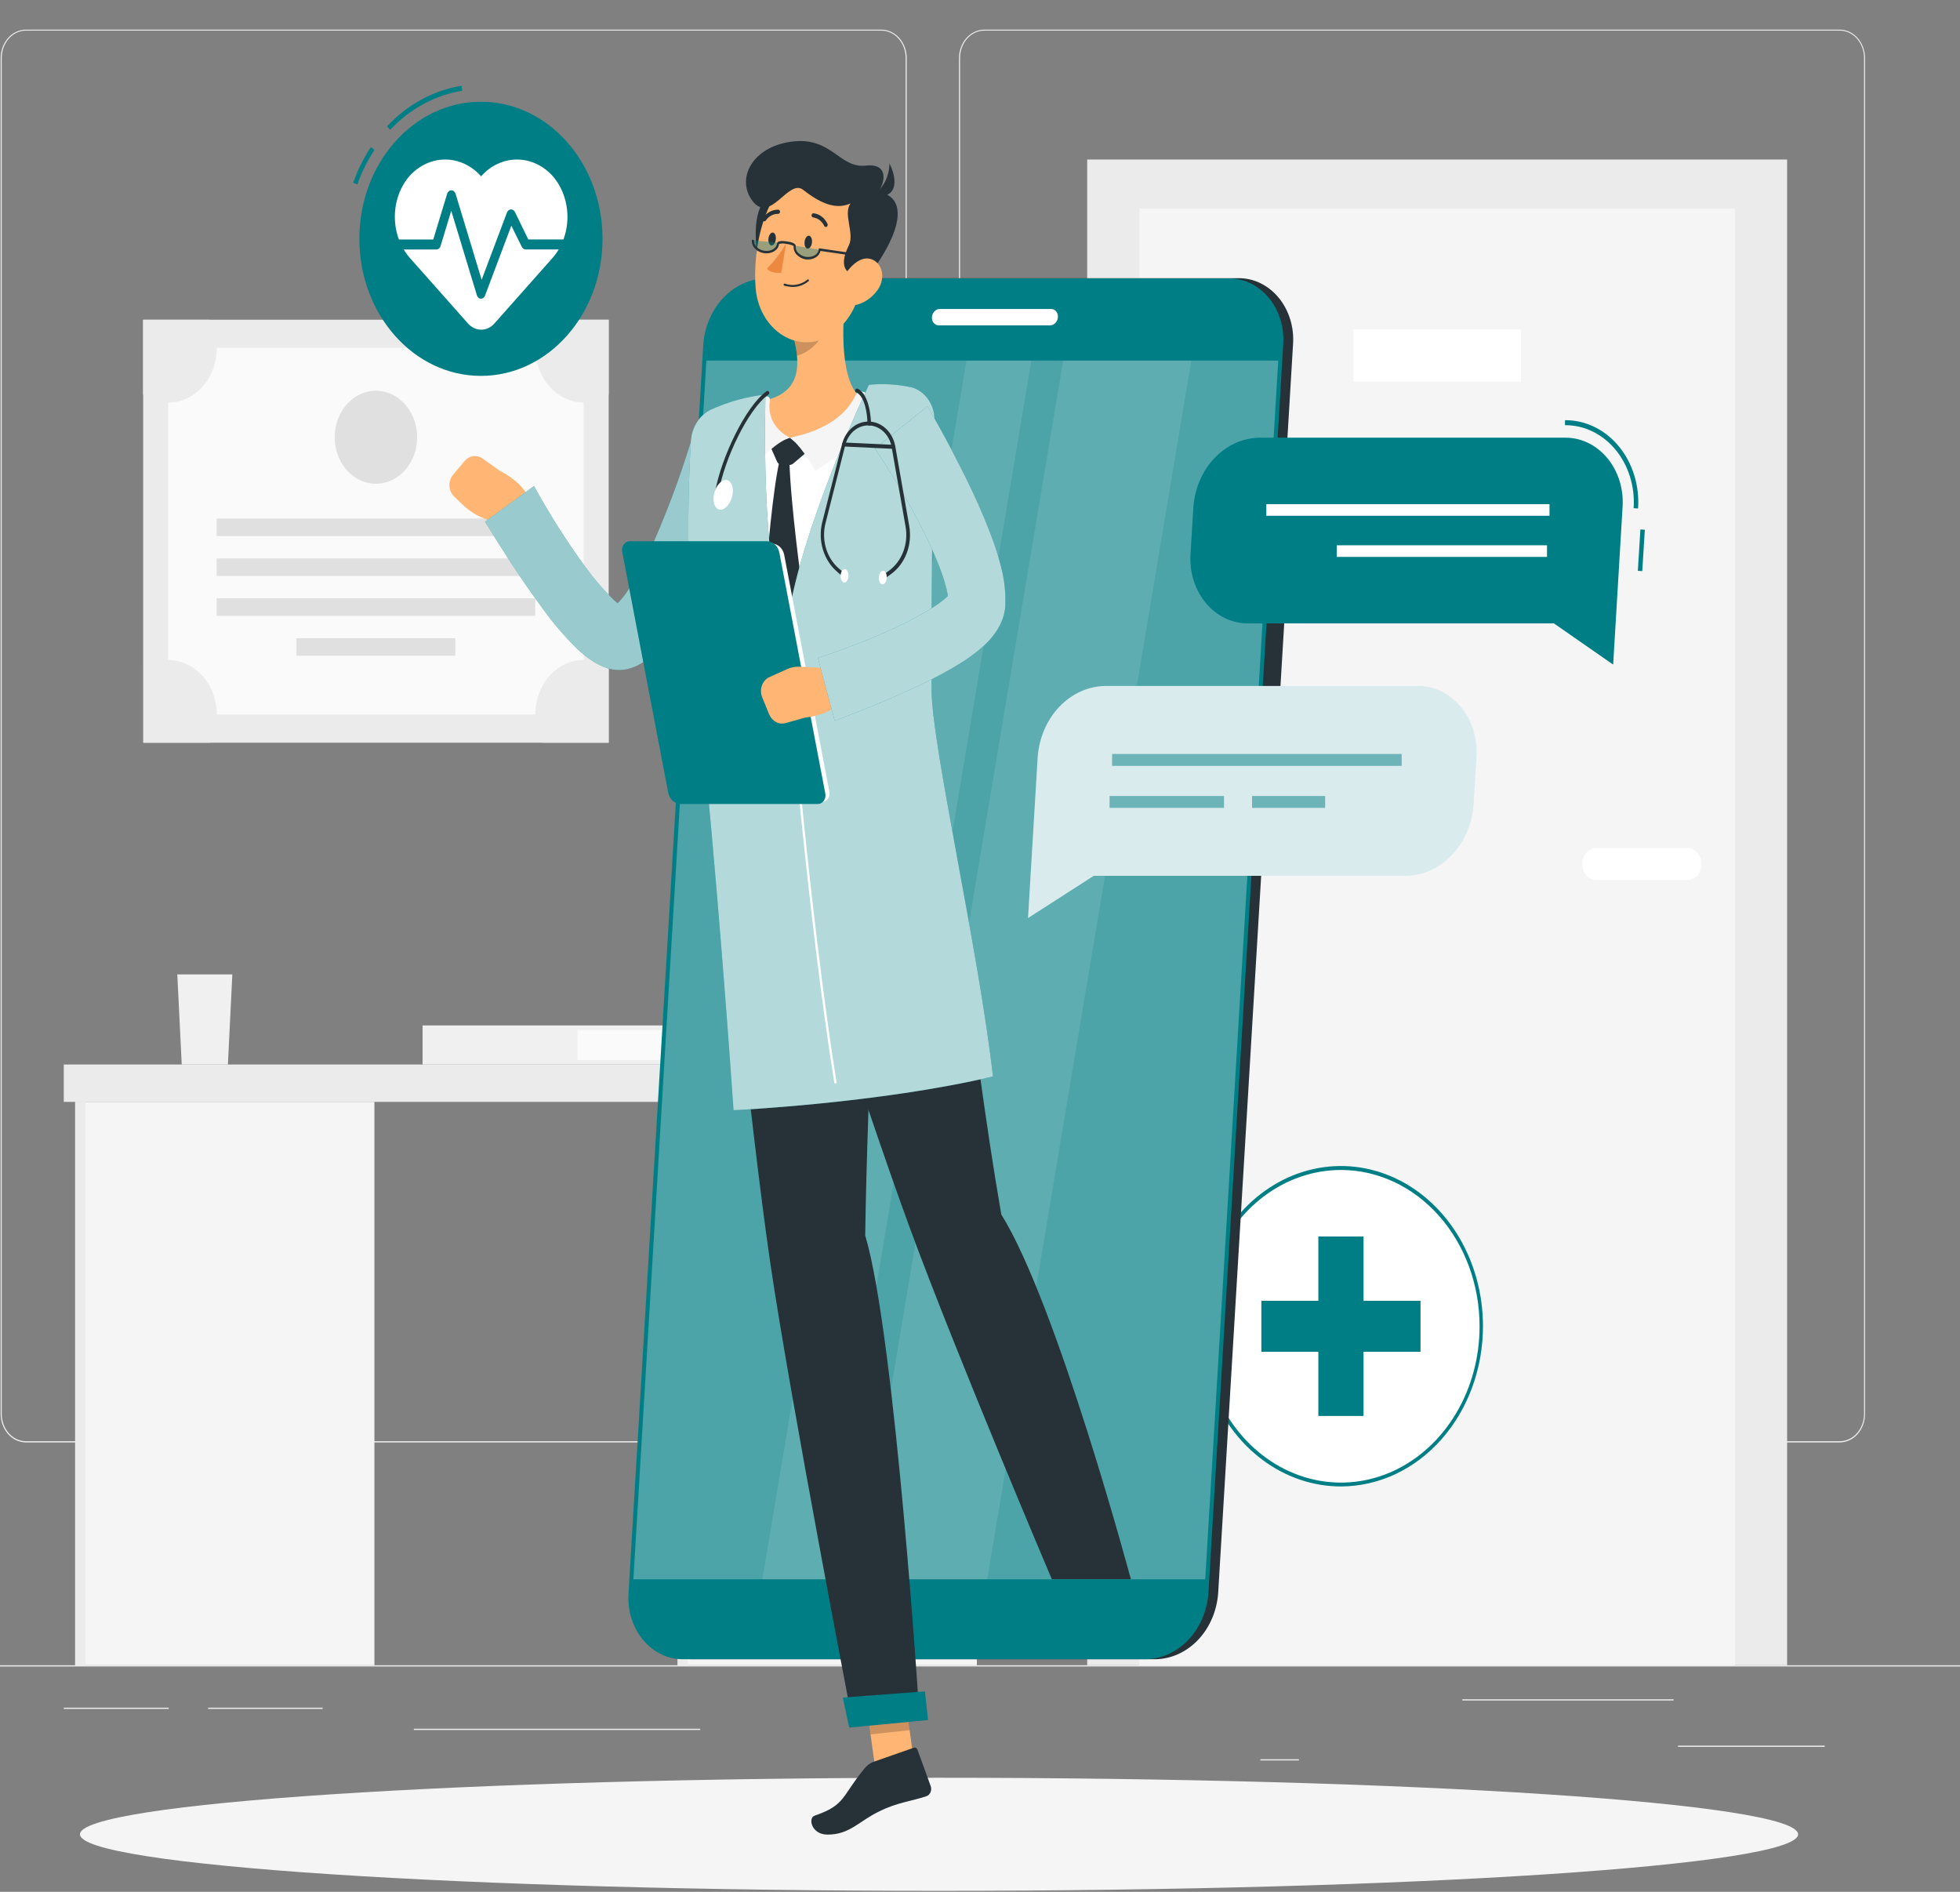 <svg width="430" height="415" viewBox="0 0 430 415" fill="none" xmlns="http://www.w3.org/2000/svg">
<rect x="0" y="0" width="430" height="415" fill="#808080" stroke="none"/>
<g clip-path="url(#clip0_2512_11782)">
<path d="M449.023 365.295H-37V365.566H449.023V365.295Z" fill="#EBEBEB"/>
<path d="M400.325 382.927H368.131V383.199H400.325V382.927Z" fill="#EBEBEB"/>
<path d="M284.961 385.908H276.514V386.18H284.961V385.908Z" fill="#EBEBEB"/>
<path d="M367.158 372.757H320.82V373.029H367.158V372.757Z" fill="#EBEBEB"/>
<path d="M37.012 374.599H13.994V374.871H37.012V374.599Z" fill="#EBEBEB"/>
<path d="M70.791 374.599H45.664V374.871H70.791V374.599Z" fill="#EBEBEB"/>
<path d="M153.628 379.223H90.795V379.495H153.628V379.223Z" fill="#EBEBEB"/>
<path d="M193.376 316.418H5.683C4.213 316.415 2.804 315.754 1.765 314.581C0.726 313.408 0.143 311.818 0.143 310.16V12.703C0.155 11.055 0.744 9.479 1.782 8.318C2.819 7.156 4.221 6.503 5.683 6.5H193.376C194.848 6.5 196.259 7.16 197.3 8.333C198.341 9.507 198.926 11.098 198.926 12.758V310.16C198.926 311.82 198.341 313.412 197.3 314.585C196.259 315.759 194.848 316.418 193.376 316.418ZM5.683 6.72C4.277 6.722 2.93 7.354 1.937 8.476C0.943 9.598 0.386 11.118 0.386 12.703V310.16C0.386 311.745 0.943 313.266 1.937 314.388C2.93 315.509 4.277 316.141 5.683 316.144H193.376C194.782 316.141 196.131 315.51 197.126 314.388C198.12 313.267 198.68 311.746 198.683 310.16V12.703C198.68 11.117 198.12 9.597 197.126 8.475C196.131 7.354 194.782 6.722 193.376 6.72H5.683Z" fill="#EBEBEB"/>
<path d="M403.639 316.418H215.937C214.466 316.415 213.056 315.755 212.015 314.582C210.975 313.409 210.389 311.819 210.387 310.16V12.703C210.402 11.054 210.993 9.478 212.032 8.317C213.071 7.156 214.474 6.503 215.937 6.5H403.639C405.099 6.506 406.499 7.16 407.534 8.321C408.57 9.483 409.157 11.057 409.17 12.703V310.16C409.17 311.816 408.588 313.405 407.551 314.577C406.515 315.75 405.108 316.412 403.639 316.418ZM215.937 6.72C214.53 6.722 213.182 7.354 212.187 8.475C211.192 9.597 210.632 11.117 210.63 12.703V310.16C210.632 311.746 211.192 313.267 212.187 314.388C213.182 315.51 214.53 316.141 215.937 316.144H403.639C405.046 316.141 406.394 315.51 407.389 314.388C408.384 313.267 408.944 311.746 408.947 310.16V12.703C408.944 11.117 408.384 9.597 407.389 8.475C406.394 7.354 405.046 6.722 403.639 6.72H215.937Z" fill="#EBEBEB"/>
<path d="M392.072 34.993H238.518V365.295H392.072V34.993Z" fill="#EBEBEB"/>
<path d="M380.65 45.766H249.939V365.295H380.65V45.766Z" fill="#F5F5F5"/>
<path d="M333.681 72.265H296.928V83.717H333.681V72.265Z" fill="white"/>
<path d="M350.234 186.029H370.17C370.995 186.029 371.786 186.398 372.37 187.056C372.953 187.714 373.281 188.606 373.281 189.536C373.281 190.466 372.953 191.359 372.37 192.016C371.786 192.674 370.995 193.044 370.17 193.044H350.234C349.409 193.044 348.617 192.674 348.034 192.016C347.451 191.359 347.123 190.466 347.123 189.536C347.123 188.606 347.451 187.714 348.034 187.056C348.617 186.398 349.409 186.029 350.234 186.029Z" fill="white"/>
<path d="M133.535 70.138H31.412V162.928H133.535V70.138Z" fill="#EBEBEB"/>
<path d="M128.043 156.747V76.32H36.885V156.747H128.043Z" fill="#FAFAFA"/>
<path d="M117.42 117.592V113.744H47.52V117.592H117.42Z" fill="#E0E0E0"/>
<path d="M117.42 126.348V122.5H47.52V126.348H117.42Z" fill="#E0E0E0"/>
<path d="M117.42 135.094V131.245H47.52V135.094H117.42Z" fill="#E0E0E0"/>
<path d="M99.894 143.85V140.002H65.047V143.85H99.894Z" fill="#E0E0E0"/>
<path d="M47.567 76.319C47.567 77.899 47.29 79.463 46.752 80.921C46.214 82.379 45.425 83.703 44.432 84.816C43.438 85.93 42.258 86.81 40.962 87.408C39.665 88.005 38.276 88.308 36.875 88.297C34.942 88.303 33.045 87.707 31.393 86.577V70.138H45.973C46.995 71.996 47.546 74.134 47.567 76.319Z" fill="#EBEBEB"/>
<path d="M133.536 70.138V86.577C131.504 87.955 129.122 88.527 126.768 88.202C124.414 87.877 122.224 86.673 120.547 84.782C118.871 82.892 117.803 80.423 117.514 77.77C117.226 75.116 117.733 72.43 118.956 70.138H133.536Z" fill="#EBEBEB"/>
<path d="M47.568 156.758C47.571 158.932 47.047 161.066 46.051 162.928H31.471V146.489C33.083 145.401 34.923 144.813 36.803 144.787C38.682 144.761 40.535 145.297 42.17 146.341C43.806 147.385 45.168 148.898 46.116 150.728C47.064 152.558 47.565 154.639 47.568 156.758Z" fill="#EBEBEB"/>
<path d="M133.537 146.478V162.917H118.956C117.953 161.058 117.425 158.923 117.43 156.747C117.432 154.625 117.933 152.541 118.882 150.709C119.831 148.876 121.194 147.36 122.833 146.315C124.471 145.27 126.326 144.734 128.208 144.761C130.09 144.787 131.932 145.376 133.546 146.467L133.537 146.478Z" fill="#EBEBEB"/>
<path d="M91.406 97.55C92.206 91.989 88.856 86.748 83.923 85.845C78.989 84.942 74.341 88.719 73.54 94.281C72.739 99.843 76.089 105.084 81.023 105.987C85.956 106.89 90.605 103.113 91.406 97.55Z" fill="#E0E0E0"/>
<path d="M216.063 233.514H13.994V241.711H216.063V233.514Z" fill="#EBEBEB"/>
<path d="M214.312 241.711H148.66V365.295H214.312V241.711Z" fill="#F5F5F5"/>
<path d="M82.144 241.711H16.492V365.295H82.144V241.711Z" fill="#F5F5F5"/>
<path d="M18.738 241.711H16.492V365.295H18.738V241.711Z" fill="#EBEBEB"/>
<path d="M150.906 241.711H148.66V365.295H150.906V241.711Z" fill="#EBEBEB"/>
<path d="M50.971 213.755H38.898L39.87 233.514H49.999L50.971 213.755Z" fill="#F0F0F0"/>
<path d="M155.787 224.944H92.711V233.514H155.787V224.944Z" fill="#F0F0F0"/>
<path d="M155.796 225.952H126.713V232.518H155.796V225.952Z" fill="#FAFAFA"/>
<path d="M206.011 414.785C310.1 414.785 394.481 409.231 394.481 402.379C394.481 395.528 310.1 389.974 206.011 389.974C101.922 389.974 17.541 395.528 17.541 402.379C17.541 409.231 101.922 414.785 206.011 414.785Z" fill="#F5F5F5"/>
<path d="M294.185 325.646C311.192 325.646 324.979 310.102 324.979 290.928C324.979 271.754 311.192 256.211 294.185 256.211C277.178 256.211 263.391 271.754 263.391 290.928C263.391 310.102 277.178 325.646 294.185 325.646Z" fill="white"/>
<path d="M294.185 326.073C288.019 326.075 281.991 324.015 276.863 320.155C271.736 316.294 267.739 310.806 265.378 304.384C263.017 297.963 262.398 290.896 263.6 284.078C264.802 277.259 267.77 270.996 272.129 266.08C276.488 261.164 282.043 257.815 288.09 256.458C294.138 255.101 300.406 255.797 306.103 258.456C311.8 261.116 316.669 265.621 320.095 271.401C323.52 277.181 325.349 283.976 325.349 290.927C325.341 300.244 322.056 309.177 316.213 315.765C310.371 322.354 302.449 326.061 294.185 326.073ZM294.185 256.648C288.169 256.648 282.288 258.659 277.286 262.428C272.284 266.196 268.386 271.552 266.084 277.819C263.782 284.085 263.181 290.98 264.355 297.632C265.529 304.284 268.427 310.394 272.682 315.189C276.936 319.984 282.357 323.249 288.257 324.571C294.158 325.893 300.274 325.212 305.831 322.615C311.389 320.018 316.138 315.622 319.479 309.981C322.82 304.341 324.602 297.71 324.601 290.927C324.593 281.837 321.386 273.121 315.683 266.694C309.98 260.267 302.249 256.654 294.185 256.648Z" fill="#007E85"/>
<path d="M299.143 271.245H289.229V310.61H299.143V271.245Z" fill="#007E85"/>
<path d="M311.643 296.528V285.349H276.727V296.528H311.643Z" fill="#007E85"/>
<path d="M85.585 28.495L84.924 27.695C89.424 22.899 95.133 19.797 101.264 18.818L101.4 19.914C95.467 20.857 89.94 23.856 85.585 28.495Z" fill="#007E85"/>
<path d="M78.392 40.473L77.488 40.078C78.469 37.287 79.777 34.655 81.376 32.254L82.154 32.911C80.612 35.235 79.347 37.778 78.392 40.473Z" fill="#007E85"/>
<path d="M105.513 82.456C120.244 82.456 132.186 68.993 132.186 52.385C132.186 35.777 120.244 22.314 105.513 22.314C90.782 22.314 78.84 35.777 78.84 52.385C78.84 68.993 90.782 82.456 105.513 82.456Z" fill="#007E85"/>
<path d="M121.445 38.84C120.418 37.638 119.188 36.678 117.828 36.018C116.468 35.358 115.005 35.01 113.524 34.995C112.044 34.979 110.575 35.297 109.205 35.929C107.834 36.561 106.589 37.495 105.542 38.676C104.497 37.495 103.252 36.562 101.883 35.93C100.513 35.298 99.045 34.98 97.565 34.995C96.085 35.011 94.623 35.359 93.264 36.019C91.905 36.679 90.676 37.638 89.649 38.84C87.638 41.293 86.554 44.534 86.629 47.874C86.703 51.214 87.93 54.389 90.048 56.725L102.685 70.972C103.064 71.399 103.514 71.738 104.009 71.969C104.504 72.201 105.035 72.32 105.572 72.32C106.108 72.32 106.639 72.201 107.134 71.969C107.629 71.738 108.079 71.399 108.459 70.972L121.095 56.725C123.207 54.382 124.425 51.202 124.49 47.863C124.555 44.523 123.463 41.286 121.445 38.84Z" fill="white"/>
<path d="M105.512 65.525C105.316 65.517 105.126 65.443 104.969 65.312C104.811 65.181 104.692 64.999 104.627 64.791L98.999 46.237L96.647 53.996C96.58 54.212 96.455 54.399 96.289 54.53C96.124 54.662 95.926 54.732 95.723 54.73H86.304C86.046 54.73 85.799 54.615 85.617 54.41C85.434 54.204 85.332 53.925 85.332 53.635C85.332 53.344 85.434 53.065 85.617 52.86C85.799 52.654 86.046 52.539 86.304 52.539H95.052L98.105 42.489C98.171 42.274 98.295 42.087 98.46 41.955C98.624 41.823 98.821 41.752 99.023 41.752C99.225 41.752 99.422 41.823 99.587 41.955C99.752 42.087 99.876 42.274 99.942 42.489L105.667 61.372L111.227 46.61C111.298 46.422 111.413 46.26 111.561 46.141C111.709 46.023 111.883 45.954 112.063 45.941C112.245 45.93 112.427 45.976 112.586 46.075C112.746 46.173 112.878 46.321 112.967 46.5L115.903 52.528H124.758C125.016 52.528 125.263 52.643 125.446 52.849C125.628 53.054 125.73 53.333 125.73 53.624C125.73 53.914 125.628 54.193 125.446 54.399C125.263 54.604 125.016 54.719 124.758 54.719H115.339C115.165 54.721 114.994 54.67 114.844 54.572C114.693 54.474 114.569 54.331 114.484 54.161L112.18 49.514L106.406 64.856C106.332 65.055 106.207 65.224 106.048 65.343C105.889 65.461 105.703 65.525 105.512 65.525Z" fill="#007E85"/>
<path d="M253.504 363.98H152.052C150.398 364 148.76 363.633 147.239 362.901C145.719 362.169 144.35 361.088 143.22 359.728C142.09 358.367 141.224 356.757 140.676 354.998C140.128 353.24 139.91 351.372 140.037 349.514L156.436 75.541C156.722 71.629 158.288 67.976 160.83 65.292C163.372 62.609 166.708 61.086 170.19 61.021H271.662C273.319 60.999 274.963 61.368 276.487 62.103C278.011 62.839 279.382 63.924 280.512 65.291C281.643 66.657 282.508 68.275 283.053 70.04C283.598 71.805 283.81 73.679 283.676 75.541L267.249 349.514C266.953 353.416 265.384 357.055 262.845 359.728C260.305 362.4 256.977 363.915 253.504 363.98Z" fill="#263238"/>
<path d="M275.997 172.593H273.441C272.978 172.6 272.519 172.497 272.093 172.292C271.668 172.086 271.285 171.783 270.969 171.402C270.653 171.02 270.412 170.568 270.26 170.075C270.108 169.582 270.049 169.059 270.087 168.538L273.227 116.166C273.3 115.071 273.735 114.046 274.446 113.295C275.157 112.544 276.092 112.122 277.067 112.111H279.623C280.086 112.105 280.545 112.208 280.971 112.413C281.396 112.618 281.779 112.921 282.095 113.303C282.411 113.685 282.652 114.136 282.804 114.629C282.956 115.122 283.015 115.646 282.977 116.166L279.837 168.538C279.764 169.634 279.329 170.658 278.618 171.409C277.907 172.16 276.972 172.583 275.997 172.593Z" fill="#263238"/>
<path d="M154.959 137.656H152.412C152.035 137.662 151.662 137.579 151.315 137.414C150.968 137.248 150.655 137.003 150.396 136.694C150.138 136.385 149.939 136.019 149.812 135.618C149.686 135.218 149.634 134.793 149.661 134.369L150.799 115.454C150.87 114.566 151.231 113.739 151.81 113.132C152.39 112.525 153.147 112.181 153.938 112.166H156.495C156.87 112.164 157.242 112.248 157.588 112.415C157.933 112.582 158.244 112.828 158.501 113.136C158.758 113.445 158.956 113.81 159.083 114.209C159.209 114.607 159.261 115.031 159.236 115.454L158.099 134.369C158.029 135.258 157.669 136.086 157.089 136.693C156.509 137.3 155.75 137.644 154.959 137.656Z" fill="#007E85"/>
<path d="M152.937 171.432H150.381C150.005 171.436 149.632 171.352 149.286 171.186C148.94 171.019 148.629 170.774 148.371 170.465C148.114 170.156 147.916 169.79 147.79 169.391C147.664 168.991 147.613 168.567 147.64 168.144L148.777 149.229C148.849 148.341 149.209 147.514 149.789 146.907C150.368 146.301 151.126 145.957 151.917 145.941H154.493C154.868 145.939 155.24 146.024 155.586 146.191C155.931 146.358 156.242 146.603 156.499 146.912C156.756 147.22 156.954 147.585 157.081 147.984C157.207 148.383 157.259 148.807 157.234 149.229L156.097 168.144C156.027 169.037 155.664 169.868 155.08 170.476C154.496 171.083 153.732 171.424 152.937 171.432Z" fill="#007E85"/>
<path d="M251.356 363.98H149.903C148.25 364 146.611 363.633 145.091 362.901C143.57 362.169 142.202 361.089 141.072 359.728C139.942 358.368 139.075 356.757 138.527 354.998C137.979 353.24 137.762 351.372 137.889 349.514L154.297 75.541C154.593 71.627 156.171 67.977 158.722 65.302C161.273 62.626 164.616 61.116 168.1 61.065H269.513C271.167 61.044 272.807 61.411 274.328 62.144C275.849 62.877 277.218 63.958 278.349 65.32C279.479 66.682 280.345 68.294 280.892 70.053C281.44 71.813 281.656 73.682 281.528 75.541L265.11 349.514C264.814 353.418 263.244 357.059 260.702 359.731C258.161 362.404 254.83 363.918 251.356 363.98Z" fill="#007E85"/>
<path opacity="0.3" d="M138.959 346.445L154.978 79.092H280.431L264.411 346.445H138.959Z" fill="white"/>
<path opacity="0.1" d="M188.484 346.445L233.257 79.092H261.359L216.586 346.445H188.484Z" fill="white"/>
<path opacity="0.1" d="M167.256 346.445L212.028 79.092H226.269L181.496 346.445H167.256Z" fill="white"/>
<path d="M206.146 67.782H230.612C230.817 67.778 231.019 67.823 231.207 67.913C231.395 68.003 231.564 68.137 231.704 68.305C231.843 68.474 231.949 68.673 232.016 68.891C232.082 69.109 232.108 69.34 232.09 69.57C232.056 70.053 231.864 70.504 231.552 70.837C231.239 71.169 230.828 71.358 230.399 71.368H205.932C205.728 71.37 205.525 71.324 205.337 71.233C205.149 71.141 204.98 71.007 204.84 70.838C204.701 70.668 204.595 70.468 204.529 70.249C204.462 70.031 204.437 69.799 204.455 69.57C204.489 69.088 204.681 68.637 204.994 68.307C205.306 67.976 205.717 67.789 206.146 67.782Z" fill="white"/>
<path d="M201.053 390.336L192.48 391.256L189.389 368.955L197.962 368.023L201.053 390.336Z" fill="#FFB573"/>
<path d="M191.499 386.533L200.48 383.388C200.635 383.327 200.805 383.337 200.953 383.414C201.102 383.492 201.218 383.632 201.277 383.804L204.193 391.837C204.266 392.052 204.298 392.282 204.288 392.512C204.277 392.742 204.225 392.967 204.134 393.173C204.042 393.379 203.914 393.562 203.757 393.709C203.6 393.856 203.418 393.965 203.221 394.029C199.975 395.125 196.884 395.377 192.966 397.317C188.388 399.508 186.473 402.445 181.545 402.445C178.016 402.445 177.219 398.796 178.716 398.292C185.52 395.969 184.626 394.062 189.564 388.067C190.078 387.373 190.745 386.843 191.499 386.533Z" fill="#263238"/>
<path opacity="0.2" d="M189.389 368.955L190.983 380.462L199.566 379.53L197.972 368.023L189.389 368.955Z" fill="black"/>
<path d="M195.59 87.158C184.344 85.668 173.155 86.665 161.928 89.12C160.057 89.529 158.351 90.599 157.056 92.176C155.761 93.752 154.944 95.752 154.725 97.887C153.51 110.007 152.12 137.174 157.544 177.7L203.503 173.317C203.59 165.963 198.954 132.462 202.783 97.7C202.94 96.473 202.877 95.223 202.598 94.024C202.32 92.825 201.831 91.701 201.16 90.718C200.49 89.735 199.651 88.914 198.695 88.302C197.738 87.691 196.682 87.302 195.59 87.158Z" fill="white"/>
<path d="M168.83 97.547L170.473 101.252C170.55 101.438 170.671 101.597 170.824 101.71C170.977 101.822 171.155 101.884 171.338 101.887L173.117 101.997C173.434 102.012 173.747 101.904 174.001 101.69L177.063 99.114L173.282 96.013L168.83 97.547Z" fill="#263238"/>
<path d="M173.175 100.933C172.526 100.595 171.792 100.529 171.104 100.747C169.656 106.5 168.071 123.015 167.906 130.336C172.3 144.769 173.739 146.226 173.739 146.226L175.965 128.857C175.965 128.857 173.466 111.092 173.175 100.933Z" fill="#263238"/>
<path d="M185.861 62.172C184.811 69.317 183.917 82.369 188.466 86.983C185.132 90.928 180.767 95.498 173.283 96.013C165.798 96.528 166.955 90.687 168.85 87.563C175.839 85.459 175.499 79.585 174.128 74.095L185.861 62.172Z" fill="#FFB573"/>
<path d="M190.372 86.358C189.842 86.1 189.292 85.898 188.729 85.755C188.591 85.714 188.445 85.725 188.314 85.786C188.182 85.848 188.072 85.956 188 86.095C187.281 87.476 185.084 93.645 173.283 96.013C175.227 97.306 177.803 101.317 178.911 103.246C182.45 101.174 191.655 94.983 190.78 86.972C190.762 86.839 190.716 86.714 190.644 86.607C190.573 86.5 190.479 86.414 190.372 86.358Z" fill="#F5F5F5"/>
<path d="M168.917 87.892C168.941 87.767 168.938 87.638 168.907 87.515C168.876 87.392 168.819 87.279 168.74 87.188C168.66 87.097 168.562 87.029 168.454 86.991C168.346 86.953 168.231 86.947 168.119 86.972C167.711 87.061 167.308 87.182 166.914 87.333C166.823 87.373 166.738 87.429 166.661 87.498C165.757 88.44 160.829 96.462 165.446 102.95C166.418 101.185 169.772 97.185 173.281 96.013C169.957 94.325 168.324 91.18 168.917 87.892Z" fill="#F5F5F5"/>
<path opacity="0.2" d="M181.077 67.037L174.137 74.095C174.471 75.37 174.706 76.675 174.837 77.996C177.519 77.481 181.126 74.051 181.32 70.873C181.452 69.588 181.369 68.288 181.077 67.037Z" fill="black"/>
<path d="M171.805 40.572C165.817 43.213 165.428 48.758 165.972 54.818C166.517 60.878 172.368 56.867 173.671 53.076C174.973 49.284 180.096 36.911 171.805 40.572Z" fill="#263238"/>
<path d="M190.905 52.659C189.243 62.204 188.689 67.87 183.848 72.265C176.548 78.84 166.662 73.163 165.787 63.322C165 54.456 167.848 40.309 176.567 37.547C178.469 36.916 180.483 36.855 182.412 37.37C184.341 37.886 186.117 38.959 187.565 40.486C189.013 42.012 190.083 43.938 190.669 46.072C191.254 48.208 191.336 50.478 190.905 52.659Z" fill="#FFB573"/>
<path d="M190.556 60.561C183.431 60.988 184.938 56.429 186.231 53.81C187.523 51.191 184.889 46.862 186.61 44.615C183.538 45.996 180.301 44.856 176.189 41.635C173.001 39.125 169.006 49.152 165.118 44.122C161.443 39.377 164.855 32.221 173.681 31.07C182.508 29.919 184.111 36.955 189.905 36.331C195.698 35.706 193.686 41.087 192.549 42.182C197.409 42.544 200.063 47.782 190.556 60.561Z" fill="#263238"/>
<path d="M191.43 42.852C192.544 42.163 193.476 41.15 194.127 39.919C194.778 38.687 195.125 37.282 195.133 35.848C197.058 39.652 196.854 43.97 191.43 42.852Z" fill="#263238"/>
<path d="M172.96 62.854C173.735 63.006 174.529 62.979 175.294 62.775C176.059 62.571 176.779 62.195 177.412 61.668C177.432 61.648 177.447 61.623 177.457 61.596C177.468 61.568 177.473 61.539 177.473 61.509C177.473 61.479 177.468 61.45 177.457 61.422C177.447 61.395 177.432 61.37 177.412 61.35C177.374 61.309 177.324 61.286 177.272 61.286C177.219 61.286 177.169 61.309 177.131 61.35C176.422 61.917 175.606 62.291 174.747 62.442C173.889 62.592 173.011 62.516 172.183 62.217C172.13 62.202 172.074 62.21 172.026 62.238C171.978 62.267 171.94 62.314 171.92 62.371C171.905 62.429 171.911 62.492 171.937 62.545C171.962 62.599 172.005 62.639 172.056 62.657C172.352 62.753 172.655 62.819 172.96 62.854Z" fill="#263238"/>
<path d="M192.626 63.487C191.295 65.42 189.343 66.688 187.192 67.015C184.363 67.432 183.42 64.462 184.606 61.689C185.685 59.191 188.495 55.969 191.1 56.834C193.705 57.7 194.259 61.076 192.626 63.487Z" fill="#FFB573"/>
<path d="M189.817 271.015C190.157 242.402 193.404 174.248 193.404 174.248L157.574 177.656C157.574 177.656 164.699 247.892 168.996 277.087C173.467 307.432 187.183 378.522 187.183 378.522L201.763 377.119C201.763 377.119 196.437 293.141 189.817 271.015Z" fill="#263238"/>
<path d="M186.308 378.972L203.601 377.317L202.92 371.026L184.898 372.385L186.308 378.972Z" fill="#007E85"/>
<path d="M178.132 53.23C178.044 54.008 177.597 54.6 177.16 54.545C176.722 54.491 176.421 53.811 176.518 53.022C176.615 52.232 177.053 51.651 177.49 51.706C177.928 51.761 178.229 52.451 178.132 53.23Z" fill="#263238"/>
<path d="M170.2 52.528C170.113 53.318 169.666 53.899 169.228 53.844C168.791 53.789 168.489 53.109 168.587 52.331C168.684 51.553 169.121 50.961 169.559 51.015C169.996 51.07 170.297 51.706 170.2 52.528Z" fill="#263238"/>
<path d="M172.436 53.448C171.265 55.477 169.859 57.319 168.256 58.928C169.286 60.145 171.415 59.816 171.415 59.816L172.436 53.448Z" fill="#ED893E"/>
<path opacity="0.4" d="M165.185 52.725C165.039 53.976 166.157 55.018 167.702 55.237C169.248 55.457 170.677 54.502 170.813 53.252" fill="#007E85"/>
<path opacity="0.4" d="M174.371 53.887C174.157 55.126 175.236 56.245 176.752 56.574C178.269 56.903 179.756 56.025 179.96 54.797" fill="#007E85"/>
<path d="M177.354 56.912C177.179 56.923 177.004 56.923 176.829 56.912C176.082 56.811 175.38 56.456 174.817 55.893C174.571 55.656 174.38 55.356 174.258 55.019C174.136 54.681 174.088 54.316 174.117 53.953C173.624 53.71 173.098 53.562 172.562 53.514C172.023 53.362 171.459 53.362 170.919 53.514C170.783 54.851 169.306 55.772 167.653 55.542C166.906 55.45 166.202 55.097 165.641 54.533C165.397 54.296 165.206 53.996 165.084 53.658C164.962 53.321 164.913 52.956 164.941 52.593L165.408 52.659C165.388 52.94 165.428 53.221 165.525 53.48C165.621 53.74 165.771 53.969 165.962 54.15C166.451 54.636 167.063 54.938 167.711 55.016C169.111 55.224 170.355 54.49 170.482 53.394C170.55 52.78 171.677 52.824 172.611 52.955C173.544 53.087 174.652 53.383 174.555 53.986C174.534 54.266 174.574 54.548 174.67 54.807C174.767 55.066 174.917 55.296 175.109 55.476C175.604 55.956 176.214 56.261 176.861 56.354C177.509 56.448 178.167 56.325 178.754 56.002C178.98 55.883 179.178 55.705 179.33 55.482C179.483 55.258 179.585 54.997 179.629 54.72V54.457L191.624 56.2L191.565 56.726L180.018 55.049C179.934 55.354 179.796 55.636 179.612 55.879C179.428 56.123 179.202 56.321 178.948 56.462C178.457 56.756 177.91 56.91 177.354 56.912Z" fill="#263238"/>
<path d="M181.185 49.789C181.254 49.789 181.322 49.767 181.38 49.723C181.474 49.661 181.543 49.56 181.572 49.441C181.601 49.322 181.588 49.195 181.535 49.088C181.234 48.45 180.798 47.906 180.265 47.504C179.733 47.103 179.12 46.856 178.483 46.785C178.374 46.779 178.267 46.822 178.185 46.904C178.103 46.986 178.053 47.101 178.045 47.224C178.04 47.344 178.077 47.462 178.148 47.552C178.219 47.642 178.318 47.698 178.425 47.706C178.929 47.773 179.411 47.978 179.83 48.302C180.248 48.627 180.59 49.062 180.825 49.57C180.862 49.64 180.915 49.697 180.978 49.736C181.042 49.774 181.113 49.793 181.185 49.789Z" fill="#263238"/>
<path d="M167.635 48.552C167.702 48.56 167.77 48.549 167.833 48.52C167.896 48.491 167.951 48.446 167.995 48.388C168.309 47.923 168.716 47.548 169.182 47.293C169.647 47.038 170.16 46.909 170.678 46.918C170.731 46.924 170.786 46.918 170.837 46.9C170.889 46.882 170.937 46.853 170.978 46.814C171.02 46.776 171.054 46.728 171.079 46.674C171.105 46.62 171.12 46.561 171.125 46.501C171.132 46.442 171.128 46.382 171.114 46.324C171.1 46.267 171.076 46.213 171.043 46.166C171.011 46.119 170.97 46.08 170.924 46.05C170.878 46.021 170.827 46.003 170.775 45.996C170.122 45.977 169.474 46.13 168.883 46.445C168.292 46.759 167.775 47.225 167.373 47.806C167.303 47.9 167.27 48.02 167.279 48.141C167.288 48.263 167.339 48.375 167.421 48.453C167.485 48.505 167.558 48.539 167.635 48.552Z" fill="#263238"/>
<path d="M219.668 266.402C212.232 223.311 210.56 189.613 203.503 173.251L168.791 177.635C168.791 177.635 189.466 241.843 199.566 269.251C210.054 297.744 230.759 346.423 230.759 346.423H248.1C248.1 346.423 231.916 286.029 219.668 266.402Z" fill="#263238"/>
<path d="M109.642 103.278L105.89 100.604C105.281 100.162 104.555 99.972 103.835 100.066C103.115 100.159 102.447 100.532 101.944 101.119L99.397 104.144C99.123 104.471 98.91 104.857 98.774 105.279C98.637 105.702 98.579 106.152 98.603 106.6C98.626 107.049 98.732 107.488 98.912 107.889C99.092 108.29 99.343 108.646 99.65 108.933L101.467 110.687C103.048 112.197 104.893 113.317 106.881 113.974L112.374 115.804L115.98 111.421C117.078 106.851 109.642 103.278 109.642 103.278Z" fill="#FFB573"/>
<path d="M165.186 101.229C163.825 104.977 162.493 108.462 161.045 112.024C159.597 115.585 158.129 119.103 156.505 122.599C154.882 126.095 153.152 129.569 151.188 133.054C150.216 134.785 149.137 136.517 147.913 138.259C146.596 140.181 145.096 141.933 143.441 143.487C142.348 144.494 141.142 145.334 139.854 145.985C139.446 146.161 139.067 146.336 138.62 146.489L137.939 146.698C137.597 146.792 137.25 146.862 136.899 146.906C135.714 147.056 134.515 146.96 133.361 146.621C131.918 146.166 130.547 145.459 129.298 144.528C128.362 143.869 127.469 143.137 126.625 142.336C123.819 139.575 121.234 136.542 118.897 133.273C116.632 130.204 114.494 127.125 112.443 123.98C110.392 120.835 108.418 117.744 106.396 114.446L117.147 106.621C120.54 112.795 124.294 118.708 128.384 124.32C130.264 126.919 132.336 129.335 134.576 131.541C135.01 131.942 135.468 132.308 135.947 132.637C136.306 132.911 136.666 133.021 136.413 132.922C136.071 132.816 135.714 132.794 135.363 132.857C135.222 132.871 135.082 132.901 134.945 132.944H134.868C134.819 132.944 134.819 132.944 134.809 132.944C135.03 132.781 135.242 132.602 135.441 132.407C136.328 131.499 137.133 130.493 137.842 129.404C138.668 128.155 139.495 126.752 140.282 125.295C141.891 122.264 143.358 119.14 144.676 115.936C146.037 112.648 147.349 109.361 148.564 105.941C149.779 102.522 150.936 99.048 151.917 95.728L165.186 101.229Z" fill="#007E85"/>
<g opacity="0.6">
<path d="M165.186 101.229C163.825 104.977 162.493 108.462 161.045 112.024C159.597 115.585 158.129 119.103 156.505 122.599C154.882 126.095 153.152 129.569 151.188 133.054C150.216 134.785 149.137 136.517 147.913 138.259C146.596 140.181 145.096 141.933 143.441 143.487C142.348 144.494 141.142 145.334 139.854 145.985C139.446 146.161 139.067 146.336 138.62 146.489L137.939 146.698C137.597 146.792 137.25 146.862 136.899 146.906C135.714 147.056 134.515 146.96 133.361 146.621C131.918 146.166 130.547 145.459 129.298 144.528C128.362 143.869 127.469 143.137 126.625 142.336C123.819 139.575 121.234 136.542 118.897 133.273C116.632 130.204 114.494 127.125 112.443 123.98C110.392 120.835 108.418 117.744 106.396 114.446L117.147 106.621C120.54 112.795 124.294 118.708 128.384 124.32C130.264 126.919 132.336 129.335 134.576 131.541C135.01 131.942 135.468 132.308 135.947 132.637C136.306 132.911 136.666 133.021 136.413 132.922C136.071 132.816 135.714 132.794 135.363 132.857C135.222 132.871 135.082 132.901 134.945 132.944H134.868C134.819 132.944 134.819 132.944 134.809 132.944C135.03 132.781 135.242 132.602 135.441 132.407C136.328 131.499 137.133 130.493 137.842 129.404C138.668 128.155 139.495 126.752 140.282 125.295C141.891 122.264 143.358 119.14 144.676 115.936C146.037 112.648 147.349 109.361 148.564 105.941C149.779 102.522 150.936 99.048 151.917 95.728L165.186 101.229Z" fill="white"/>
</g>
<path d="M190.633 84.407C186.988 92.079 174.011 121.306 172.437 139.344C166.692 122.906 167.946 86.544 167.946 86.544C163.851 86.994 159.835 88.101 156.019 89.832C154.789 90.402 153.723 91.344 152.939 92.555C152.154 93.766 151.683 95.198 151.576 96.692C150.458 115.507 150.985 134.4 153.151 153.098C157.185 188.495 160.928 243.541 160.928 243.541C160.928 243.541 193.054 242.029 217.841 236.133C214.818 209.076 204.475 163.728 204.378 151.585C204.261 135.958 204.582 105.405 205.02 92.648C205.093 90.847 204.592 89.076 203.608 87.655C202.624 86.234 201.221 85.257 199.654 84.9C196.68 84.279 193.646 84.113 190.633 84.407Z" fill="#007E85"/>
<path opacity="0.7" d="M190.633 84.407C186.988 92.078 174.011 121.306 172.437 139.344C166.692 122.906 167.946 86.544 167.946 86.544C163.851 86.994 159.835 88.101 156.019 89.832C154.789 90.402 153.723 91.344 152.939 92.555C152.154 93.766 151.683 95.198 151.576 96.692C150.458 115.507 150.985 134.4 153.151 153.098C157.185 188.495 160.928 243.541 160.928 243.541C160.928 243.541 193.054 242.029 217.841 236.133C214.818 209.076 204.475 163.728 204.378 151.585C204.261 135.958 204.582 105.393 205.02 92.637C205.111 90.891 204.654 89.164 203.727 87.761C202.801 86.358 201.465 85.368 199.955 84.966C196.886 84.288 193.748 84.1 190.633 84.407Z" fill="white"/>
<path d="M183.061 237.667C177.482 202.96 173.059 152.034 172.699 145.908H173.195C173.555 152.034 177.987 202.895 183.557 237.601L183.061 237.667Z" fill="white"/>
<path d="M180.281 175.925H150.653C150.055 175.894 149.482 175.646 149.019 175.217C148.556 174.789 148.229 174.203 148.087 173.547L138.182 121.634C138.109 121.351 138.098 121.052 138.147 120.763C138.197 120.473 138.307 120.201 138.469 119.969C138.63 119.737 138.838 119.551 139.076 119.427C139.313 119.303 139.573 119.245 139.834 119.256H169.453C170.053 119.284 170.628 119.532 171.093 119.96C171.557 120.389 171.886 120.977 172.029 121.634L181.934 173.547C182.006 173.83 182.018 174.129 181.968 174.418C181.918 174.708 181.808 174.98 181.647 175.212C181.486 175.444 181.278 175.63 181.04 175.754C180.803 175.878 180.543 175.936 180.281 175.925Z" fill="white"/>
<path d="M179.356 176.363H149.223C148.614 176.331 148.03 176.078 147.559 175.642C147.088 175.205 146.754 174.609 146.608 173.941L136.528 121.152C136.456 120.863 136.445 120.559 136.497 120.264C136.549 119.969 136.662 119.692 136.827 119.456C136.992 119.22 137.204 119.031 137.446 118.905C137.688 118.779 137.953 118.719 138.219 118.73H168.353C168.962 118.762 169.546 119.015 170.017 119.452C170.488 119.888 170.822 120.485 170.968 121.152L181.038 173.941C181.112 174.23 181.124 174.534 181.074 174.829C181.023 175.124 180.911 175.401 180.747 175.638C180.583 175.874 180.371 176.063 180.129 176.189C179.887 176.316 179.623 176.375 179.356 176.363Z" fill="#007E85"/>
<path d="M182.808 146.577L175.314 146.259C174.413 146.224 173.515 146.403 172.68 146.785L168.791 148.539C168.427 148.702 168.095 148.946 167.816 149.257C167.537 149.568 167.316 149.939 167.167 150.348C167.018 150.757 166.944 151.196 166.949 151.639C166.955 152.081 167.039 152.517 167.197 152.922L168.753 156.714C169.066 157.449 169.595 158.04 170.25 158.388C170.905 158.735 171.647 158.817 172.349 158.621L176.636 157.415C176.636 157.415 184.684 156.692 184.976 151.936L182.808 146.577Z" fill="#FFB573"/>
<path d="M203.503 89.109C205.36 92.396 207.061 95.399 208.733 98.621C210.405 101.843 212.048 105.032 213.593 108.363C215.139 111.695 216.607 115.136 217.938 118.818C218.63 120.746 219.22 122.719 219.707 124.725C220.334 127.17 220.623 129.709 220.563 132.254V132.681C220.566 132.754 220.566 132.827 220.563 132.9C220.563 133.295 220.466 133.689 220.398 134.084C220.329 134.478 220.242 134.785 220.145 135.18C220.048 135.574 219.941 135.782 219.834 136.089C219.462 137.037 218.985 137.929 218.415 138.741C217.62 139.86 216.717 140.875 215.722 141.766C214.193 143.124 212.568 144.337 210.862 145.393C207.861 147.243 204.772 148.904 201.608 150.369C198.546 151.837 195.494 153.174 192.422 154.434C189.35 155.695 186.327 156.911 183.129 158.117L179.426 144.308C182.342 143.41 185.316 142.303 188.223 141.185C191.129 140.067 194.055 138.818 196.816 137.514C199.525 136.252 202.167 134.814 204.728 133.207C205.809 132.532 206.84 131.758 207.81 130.895C208.064 130.677 208.293 130.423 208.49 130.139C208.406 130.245 208.34 130.367 208.296 130.5C208.296 130.599 208.247 130.665 208.198 130.785C208.16 130.914 208.131 131.046 208.111 131.18C208.07 131.348 208.044 131.521 208.033 131.695C208.033 131.761 208.033 131.771 208.033 131.75V131.673C207.965 130.633 207.786 129.606 207.498 128.615C207.11 127.181 206.649 125.772 206.118 124.396C204.93 121.363 203.586 118.41 202.094 115.552C200.578 112.615 198.964 109.678 197.234 106.785C195.503 103.892 193.734 101.01 191.955 98.38L203.503 89.109Z" fill="#007E85"/>
<g opacity="0.7">
<path d="M203.503 89.109C205.36 92.396 207.061 95.399 208.733 98.621C210.405 101.843 212.048 105.032 213.593 108.363C215.139 111.695 216.607 115.136 217.938 118.818C218.63 120.746 219.22 122.719 219.707 124.725C220.334 127.17 220.623 129.709 220.563 132.254V132.681C220.566 132.754 220.566 132.827 220.563 132.9C220.563 133.295 220.466 133.689 220.398 134.084C220.329 134.478 220.242 134.785 220.145 135.18C220.048 135.574 219.941 135.782 219.834 136.089C219.462 137.037 218.985 137.929 218.415 138.741C217.62 139.86 216.717 140.875 215.722 141.766C214.193 143.124 212.568 144.337 210.862 145.393C207.861 147.243 204.772 148.904 201.608 150.369C198.546 151.837 195.494 153.174 192.422 154.434C189.35 155.695 186.327 156.911 183.129 158.117L179.426 144.308C182.342 143.41 185.316 142.303 188.223 141.185C191.129 140.067 194.055 138.818 196.816 137.514C199.525 136.252 202.167 134.814 204.728 133.207C205.809 132.532 206.84 131.758 207.81 130.895C208.064 130.677 208.293 130.423 208.49 130.139C208.406 130.245 208.34 130.367 208.296 130.5C208.296 130.599 208.247 130.665 208.198 130.785C208.16 130.914 208.131 131.046 208.111 131.18C208.07 131.348 208.044 131.521 208.033 131.695C208.033 131.761 208.033 131.771 208.033 131.75V131.673C207.965 130.633 207.786 129.606 207.498 128.615C207.11 127.181 206.649 125.772 206.118 124.396C204.93 121.363 203.586 118.41 202.094 115.552C200.578 112.615 198.964 109.678 197.234 106.785C195.503 103.892 193.734 101.01 191.955 98.38L203.503 89.109Z" fill="white"/>
</g>
<path d="M193.665 127.136C193.6 127.135 193.537 127.115 193.481 127.079C193.424 127.042 193.378 126.99 193.344 126.927C193.316 126.88 193.296 126.826 193.287 126.769C193.277 126.713 193.278 126.654 193.289 126.598C193.3 126.542 193.32 126.489 193.35 126.442C193.38 126.395 193.417 126.355 193.461 126.325L194.977 125.229C196.393 124.223 197.504 122.755 198.163 121.022C198.823 119.288 199 117.369 198.671 115.519L195.619 98.095C195.396 96.792 194.789 95.612 193.897 94.746C193.005 93.88 191.88 93.379 190.704 93.323C189.528 93.267 188.37 93.66 187.417 94.439C186.463 95.217 185.771 96.335 185.451 97.612L181.126 114.697C180.653 116.503 180.679 118.429 181.2 120.218C181.721 122.007 182.712 123.575 184.042 124.714L185.48 125.941C185.561 126.013 185.614 126.117 185.627 126.232C185.64 126.347 185.611 126.463 185.549 126.555C185.518 126.6 185.48 126.637 185.437 126.666C185.393 126.694 185.345 126.712 185.295 126.719C185.246 126.726 185.195 126.722 185.147 126.707C185.099 126.692 185.053 126.666 185.014 126.632L183.653 125.415C182.191 124.174 181.099 122.461 180.521 120.504C179.943 118.547 179.906 116.437 180.416 114.456L184.751 97.371C185.124 95.912 185.92 94.637 187.012 93.749C188.104 92.862 189.429 92.413 190.775 92.477C192.12 92.54 193.408 93.111 194.431 94.098C195.454 95.085 196.153 96.431 196.416 97.919L199.468 115.355C199.829 117.376 199.636 119.472 198.915 121.367C198.195 123.261 196.981 124.864 195.434 125.963L193.908 127.059C193.874 127.09 193.835 127.112 193.794 127.125C193.752 127.139 193.708 127.142 193.665 127.136Z" fill="#263238"/>
<path d="M195.999 98.458L185.083 97.942C185.032 97.94 184.982 97.925 184.935 97.901C184.889 97.876 184.848 97.841 184.813 97.799C184.779 97.756 184.753 97.706 184.735 97.651C184.718 97.597 184.711 97.539 184.713 97.482C184.723 97.367 184.77 97.261 184.846 97.184C184.921 97.107 185.02 97.064 185.122 97.065L196.028 97.58C196.079 97.583 196.129 97.597 196.175 97.622C196.222 97.647 196.263 97.681 196.297 97.724C196.332 97.767 196.358 97.817 196.375 97.871C196.393 97.926 196.4 97.984 196.397 98.041C196.396 98.098 196.385 98.155 196.364 98.207C196.343 98.259 196.313 98.306 196.276 98.345C196.239 98.383 196.195 98.413 196.148 98.433C196.1 98.453 196.049 98.461 195.999 98.458Z" fill="#263238"/>
<path d="M190.691 93.35C190.591 93.347 190.495 93.301 190.423 93.222C190.35 93.143 190.308 93.036 190.303 92.922C190.303 90.73 189.7 86.928 187.882 86.095C187.832 86.076 187.786 86.045 187.746 86.005C187.707 85.965 187.675 85.917 187.653 85.862C187.631 85.808 187.619 85.749 187.617 85.689C187.616 85.629 187.626 85.57 187.646 85.514C187.666 85.459 187.695 85.409 187.733 85.367C187.771 85.325 187.816 85.292 187.866 85.27C187.915 85.249 187.968 85.239 188.021 85.241C188.074 85.243 188.126 85.258 188.174 85.284C190.866 86.533 191.09 92.254 191.09 92.955C191.09 93.07 191.051 93.182 190.98 93.265C190.91 93.349 190.813 93.399 190.711 93.404L190.691 93.35Z" fill="#263238"/>
<path d="M157.301 108.243H157.223C157.123 108.219 157.035 108.152 156.978 108.055C156.922 107.959 156.902 107.841 156.922 107.728C158.205 100.528 163.512 89.163 168.188 85.81C168.23 85.78 168.278 85.76 168.327 85.751C168.377 85.742 168.428 85.744 168.477 85.757C168.525 85.771 168.571 85.795 168.612 85.828C168.652 85.862 168.687 85.904 168.713 85.952C168.741 85.999 168.76 86.052 168.77 86.108C168.779 86.164 168.778 86.221 168.768 86.277C168.757 86.332 168.736 86.384 168.706 86.43C168.677 86.476 168.639 86.515 168.596 86.544C164.076 89.766 158.924 100.791 157.68 107.881C157.664 107.982 157.617 108.073 157.548 108.139C157.479 108.205 157.391 108.242 157.301 108.243Z" fill="#263238"/>
<path d="M160.49 109.372C159.887 111.115 158.546 112.167 157.574 111.718C156.601 111.268 156.222 109.525 156.825 107.739C157.428 105.952 158.769 104.944 159.741 105.404C160.713 105.865 161.102 107.629 160.49 109.372Z" fill="white"/>
<path d="M186.152 126.348C186.152 127.159 185.705 127.806 185.228 127.784C184.752 127.762 184.383 127.082 184.412 126.26C184.441 125.438 184.859 124.791 185.335 124.824C185.812 124.856 186.181 125.525 186.152 126.348Z" fill="white"/>
<path d="M194.531 126.742C194.531 127.553 194.093 128.2 193.607 128.178C193.121 128.156 192.771 127.476 192.801 126.654C192.83 125.832 193.238 125.196 193.773 125.218C194.307 125.24 194.56 125.953 194.531 126.742Z" fill="white"/>
<path d="M359.371 111.541L358.399 111.476C358.56 109.142 358.29 106.797 357.605 104.588C356.92 102.378 355.836 100.354 354.42 98.642C353.004 96.931 351.288 95.57 349.381 94.645C347.474 93.721 345.418 93.254 343.342 93.273V92.177C345.551 92.156 347.739 92.653 349.769 93.635C351.799 94.618 353.625 96.066 355.132 97.887C356.639 99.707 357.794 101.861 358.524 104.212C359.254 106.563 359.542 109.059 359.371 111.541Z" fill="#007E85"/>
<path d="M359.884 116.136L359.32 125.21L360.292 125.287L360.856 116.213L359.884 116.136Z" fill="#007E85"/>
<path d="M343.342 96.013H276.271C272.608 96.08 269.099 97.682 266.425 100.506C263.752 103.329 262.105 107.173 261.807 111.289L261.194 121.47C261.055 123.429 261.28 125.399 261.853 127.255C262.427 129.111 263.337 130.812 264.526 132.249C265.715 133.686 267.156 134.828 268.758 135.603C270.36 136.377 272.088 136.767 273.831 136.747H340.902L353.908 145.788L355.969 111.289C356.109 109.331 355.886 107.361 355.314 105.505C354.741 103.649 353.832 101.949 352.644 100.511C351.456 99.074 350.015 97.931 348.414 97.157C346.812 96.382 345.085 95.993 343.342 96.013Z" fill="#007E85"/>
<path d="M339.94 110.599H277.816V113.144H339.94V110.599Z" fill="white"/>
<path d="M339.395 119.618H293.271V122.163H339.395V119.618Z" fill="white"/>
<path d="M242.443 150.478H310.992C312.774 150.457 314.54 150.854 316.179 151.645C317.817 152.436 319.291 153.604 320.507 155.074C321.722 156.543 322.653 158.282 323.239 160.18C323.825 162.077 324.053 164.092 323.91 166.095L323.288 176.506C322.98 180.712 321.296 184.64 318.564 187.525C315.832 190.411 312.246 192.05 308.503 192.122H239.945L225.539 201.382L227.658 166.095C227.964 161.887 229.647 157.959 232.379 155.072C235.112 152.186 238.699 150.549 242.443 150.478Z" fill="white"/>
<path opacity="0.15" d="M242.443 150.478H310.992C312.774 150.457 314.54 150.854 316.179 151.645C317.817 152.436 319.291 153.604 320.507 155.074C321.722 156.543 322.653 158.282 323.239 160.18C323.825 162.077 324.053 164.092 323.91 166.095L323.288 176.506C322.98 180.712 321.296 184.64 318.564 187.525C315.832 190.411 312.246 192.05 308.503 192.122H239.945L225.539 201.382L227.658 166.095C227.964 161.887 229.647 157.959 232.379 155.072C235.112 152.186 238.699 150.549 242.443 150.478Z" fill="#007E85"/>
<path opacity="0.5" d="M307.511 165.393H243.979V168.004H307.511V165.393Z" fill="#007E85"/>
<path opacity="0.5" d="M268.532 174.61H243.424V177.221H268.532V174.61Z" fill="#007E85"/>
<path opacity="0.5" d="M290.724 174.61H274.686V177.221H290.724V174.61Z" fill="#007E85"/>
</g>
<defs>
<clipPath id="clip0_2512_11782">
<rect width="430" height="415" fill="white"/>
</clipPath>
</defs>
</svg>
